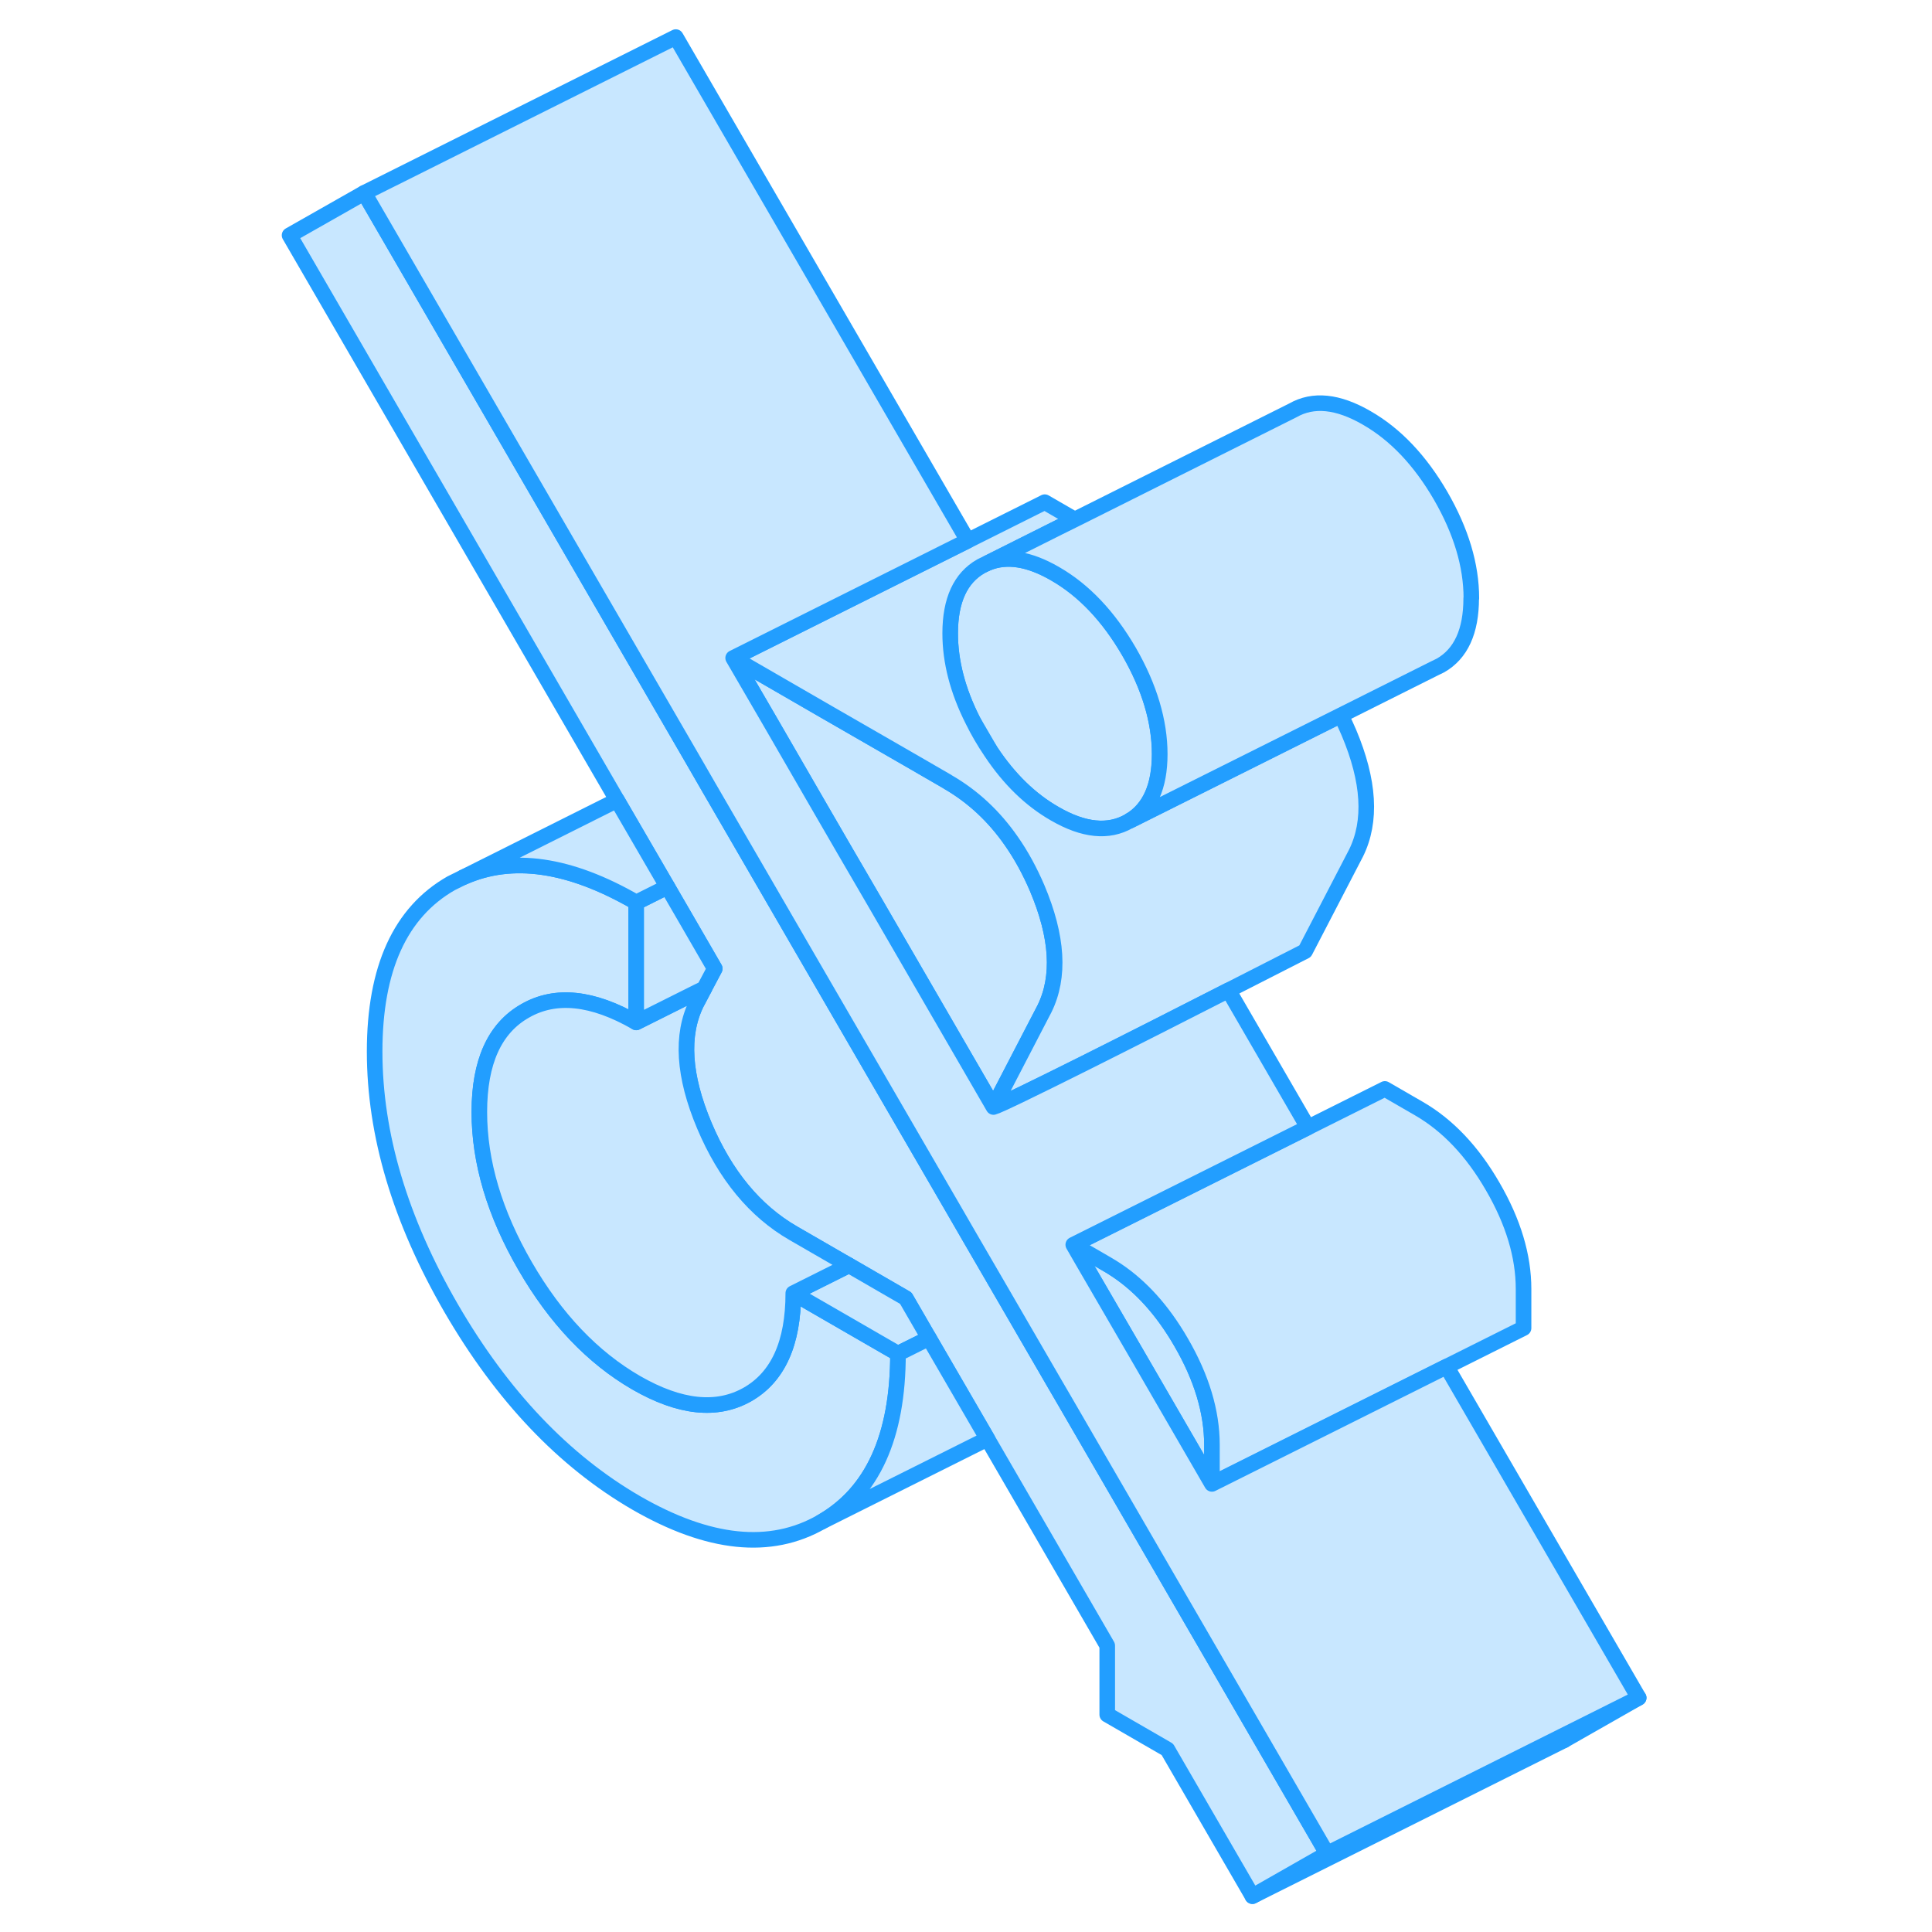 <svg width="48" height="48" viewBox="0 0 92 124" fill="#c8e7ff" xmlns="http://www.w3.org/2000/svg" stroke-width="1px" stroke-linecap="round" stroke-linejoin="round"><path d="M34.915 83C34.915 86.21 33.935 88.38 31.975 89.5C30.015 90.61 27.635 90.36 24.835 88.75C22.035 87.13 19.655 84.63 17.705 81.26C15.745 77.88 14.765 74.58 14.765 71.37C14.765 68.16 15.745 65.99 17.705 64.88C19.655 63.76 22.035 64.01 24.835 65.62V57.92C20.555 55.44 16.845 54.91 13.725 56.31L12.955 56.69C9.685 58.56 8.045 62.16 8.045 67.49C8.045 72.82 9.685 78.31 12.955 83.96C16.235 89.61 20.195 93.77 24.835 96.46C29.485 99.14 33.445 99.55 36.715 97.68C39.995 95.81 41.635 92.21 41.635 86.88L34.915 83ZM46.435 46.24C46.595 46.57 46.775 46.9 46.965 47.23C47.165 47.58 47.385 47.92 47.605 48.25L46.435 46.24Z" stroke="#229EFF" stroke-linejoin="round"/><path d="M61.785 92.73V95.24L57.225 87.37L53.495 80.95L52.885 79.89L54.155 80.62L55.065 81.15C56.695 82.09 58.125 83.5 59.335 85.38C59.495 85.63 59.655 85.88 59.805 86.15C61.125 88.42 61.785 90.62 61.785 92.73Z" stroke="#229EFF" stroke-linejoin="round"/><path d="M58.425 48.4C58.425 50.48 57.785 51.9 56.525 52.66C56.505 52.68 56.475 52.7 56.455 52.71C55.135 53.46 53.555 53.3 51.705 52.23C50.145 51.34 48.775 50.01 47.605 48.25L46.435 46.24C45.465 44.32 44.985 42.46 44.985 40.65C44.985 38.53 45.645 37.09 46.965 36.34L47.045 36.3L47.375 36.14C48.605 35.63 50.045 35.86 51.705 36.82C53.555 37.88 55.135 39.55 56.455 41.82C57.765 44.09 58.425 46.28 58.425 48.4Z" stroke="#229EFF" stroke-linejoin="round"/><path d="M51.035 64.749L50.795 65.21L47.765 71.049L40.175 57.95L38.235 54.62L36.705 51.98L33.485 46.41L31.055 42.23L36.815 45.559L42.735 48.969L44.825 50.179C44.825 50.179 44.835 50.179 44.835 50.19C46.445 51.12 47.805 52.389 48.915 53.989C49.545 54.889 50.095 55.9 50.575 57.02C51.885 60.13 52.045 62.7 51.035 64.749Z" stroke="#229EFF" stroke-linejoin="round"/><path d="M69.175 118.97L64.385 121.7L58.925 112.28L55.065 110.05V105.62L47.375 92.35L43.625 85.89L43.455 85.6L42.135 83.32L38.485 81.21L38.065 80.97L34.915 79.15C32.455 77.73 30.545 75.42 29.205 72.24C27.865 69.06 27.695 66.44 28.705 64.39L28.865 64.09L29.205 63.44L29.875 62.17L28.105 59.11L26.835 56.92L23.605 51.36L2.585 15.1L7.375 12.38L28.545 48.89L29.445 50.45L31.765 54.45L34.855 59.78L35.225 60.42L45.305 77.8L46.265 79.46L48.565 83.42L51.685 88.8L52.315 89.88L69.175 118.97Z" stroke="#229EFF" stroke-linejoin="round"/><path d="M84.235 111.439L84.385 111.699L89.175 108.969L84.235 111.439ZM56.525 52.659C56.525 52.659 56.475 52.699 56.455 52.709L56.535 52.669L56.525 52.659Z" stroke="#229EFF" stroke-linejoin="round"/><path d="M43.625 85.89L41.635 86.88L34.915 83L38.355 81.28L38.485 81.21L42.135 83.32L43.455 85.6L43.625 85.89Z" stroke="#229EFF" stroke-linejoin="round"/><path d="M38.485 81.209L38.355 81.279L34.915 82.999C34.915 86.21 33.935 88.379 31.975 89.499C30.015 90.609 27.635 90.359 24.835 88.749C22.035 87.129 19.655 84.629 17.705 81.26C15.745 77.879 14.765 74.579 14.765 71.37C14.765 68.159 15.745 65.989 17.705 64.879C19.655 63.759 22.035 64.01 24.835 65.62L28.755 63.66L29.205 63.44L28.865 64.089L28.705 64.389C27.695 66.439 27.865 69.059 29.205 72.239C30.545 75.419 32.455 77.73 34.915 79.15L38.065 80.969L38.485 81.209Z" stroke="#229EFF" stroke-linejoin="round"/><path d="M29.875 62.17L29.205 63.43V63.44L28.755 63.66L24.835 65.62V57.92L26.835 56.92L28.105 59.11L29.875 62.17Z" stroke="#229EFF" stroke-linejoin="round"/><path d="M81.785 82.73V85.24L71.905 90.18L61.785 95.24V92.73C61.785 90.62 61.125 88.42 59.805 86.15C59.655 85.88 59.495 85.63 59.335 85.38C58.125 83.5 56.695 82.09 55.065 81.15L54.155 80.62L52.885 79.89L63.005 74.83L67.945 72.36L72.885 69.89L75.065 71.15C76.915 72.22 78.495 73.88 79.805 76.15C81.125 78.42 81.785 80.62 81.785 82.73Z" stroke="#229EFF" stroke-linejoin="round"/><path d="M71.035 54.749L67.765 61.05C67.765 61.05 65.675 62.12 62.845 63.559C60.045 64.99 56.525 66.779 53.585 68.249C50.485 69.799 48.045 70.99 47.765 71.049L50.795 65.21L51.035 64.749C52.045 62.7 51.885 60.13 50.575 57.02C50.095 55.9 49.545 54.889 48.915 53.989C47.805 52.389 46.445 51.12 44.835 50.19C44.835 50.179 44.825 50.179 44.825 50.179L42.735 48.969L36.815 45.559L31.055 42.23L41.175 37.169L46.115 34.7L51.055 32.23L52.975 33.34L51.985 33.83L47.375 36.139L47.045 36.3L46.965 36.34C45.645 37.09 44.985 38.529 44.985 40.65C44.985 42.459 45.465 44.319 46.435 46.239C46.595 46.569 46.775 46.9 46.965 47.23C47.165 47.58 47.385 47.919 47.605 48.249C48.775 50.01 50.145 51.34 51.705 52.23C53.555 53.3 55.135 53.459 56.455 52.709L56.535 52.669L61.475 50.2L70.055 45.91C70.235 46.26 70.415 46.639 70.575 47.02C71.885 50.13 72.045 52.7 71.035 54.749Z" stroke="#229EFF" stroke-linejoin="round"/><path d="M64.385 121.7L84.385 111.7" stroke="#229EFF" stroke-linejoin="round"/><path d="M47.375 92.35L36.715 97.68C39.995 95.81 41.635 92.21 41.635 86.88L43.625 85.89L47.375 92.35Z" stroke="#229EFF" stroke-linejoin="round"/><path d="M89.175 108.97L84.235 111.44L69.175 118.97L52.315 89.88L51.685 88.8L48.565 83.42L46.265 79.46L45.305 77.8L35.225 60.42L34.855 59.78L31.765 54.45L29.445 50.45L28.545 48.89L7.375 12.38L27.375 2.38L46.115 34.7L41.175 37.17L31.055 42.23L33.485 46.41L36.705 51.98L38.235 54.62L40.175 57.95L47.765 71.05C48.045 70.99 50.485 69.8 53.585 68.25C56.525 66.78 60.045 64.99 62.845 63.56L67.945 72.36L63.005 74.83L52.885 79.89L53.495 80.95L57.225 87.37L61.785 95.24L71.905 90.18L76.845 87.71L89.175 108.97Z" stroke="#229EFF" stroke-linejoin="round"/><path d="M26.835 56.92L24.835 57.92C20.555 55.44 16.845 54.91 13.725 56.31L23.605 51.36L26.835 56.92Z" stroke="#229EFF" stroke-linejoin="round"/><path d="M78.425 38.4C78.425 40.52 77.765 41.96 76.455 42.71L76.045 42.91L70.055 45.91L61.475 50.2L56.535 52.67C57.795 51.9 58.435 50.48 58.435 48.4C58.435 46.32 57.775 44.09 56.465 41.82C55.145 39.55 53.565 37.88 51.715 36.82C50.055 35.86 48.615 35.63 47.385 36.14L51.995 33.83L52.985 33.34L66.975 26.34C68.285 25.59 69.865 25.75 71.715 26.82C73.565 27.88 75.145 29.55 76.465 31.82C77.775 34.09 78.435 36.28 78.435 38.4H78.425Z" stroke="#229EFF" stroke-linejoin="round"/></svg>